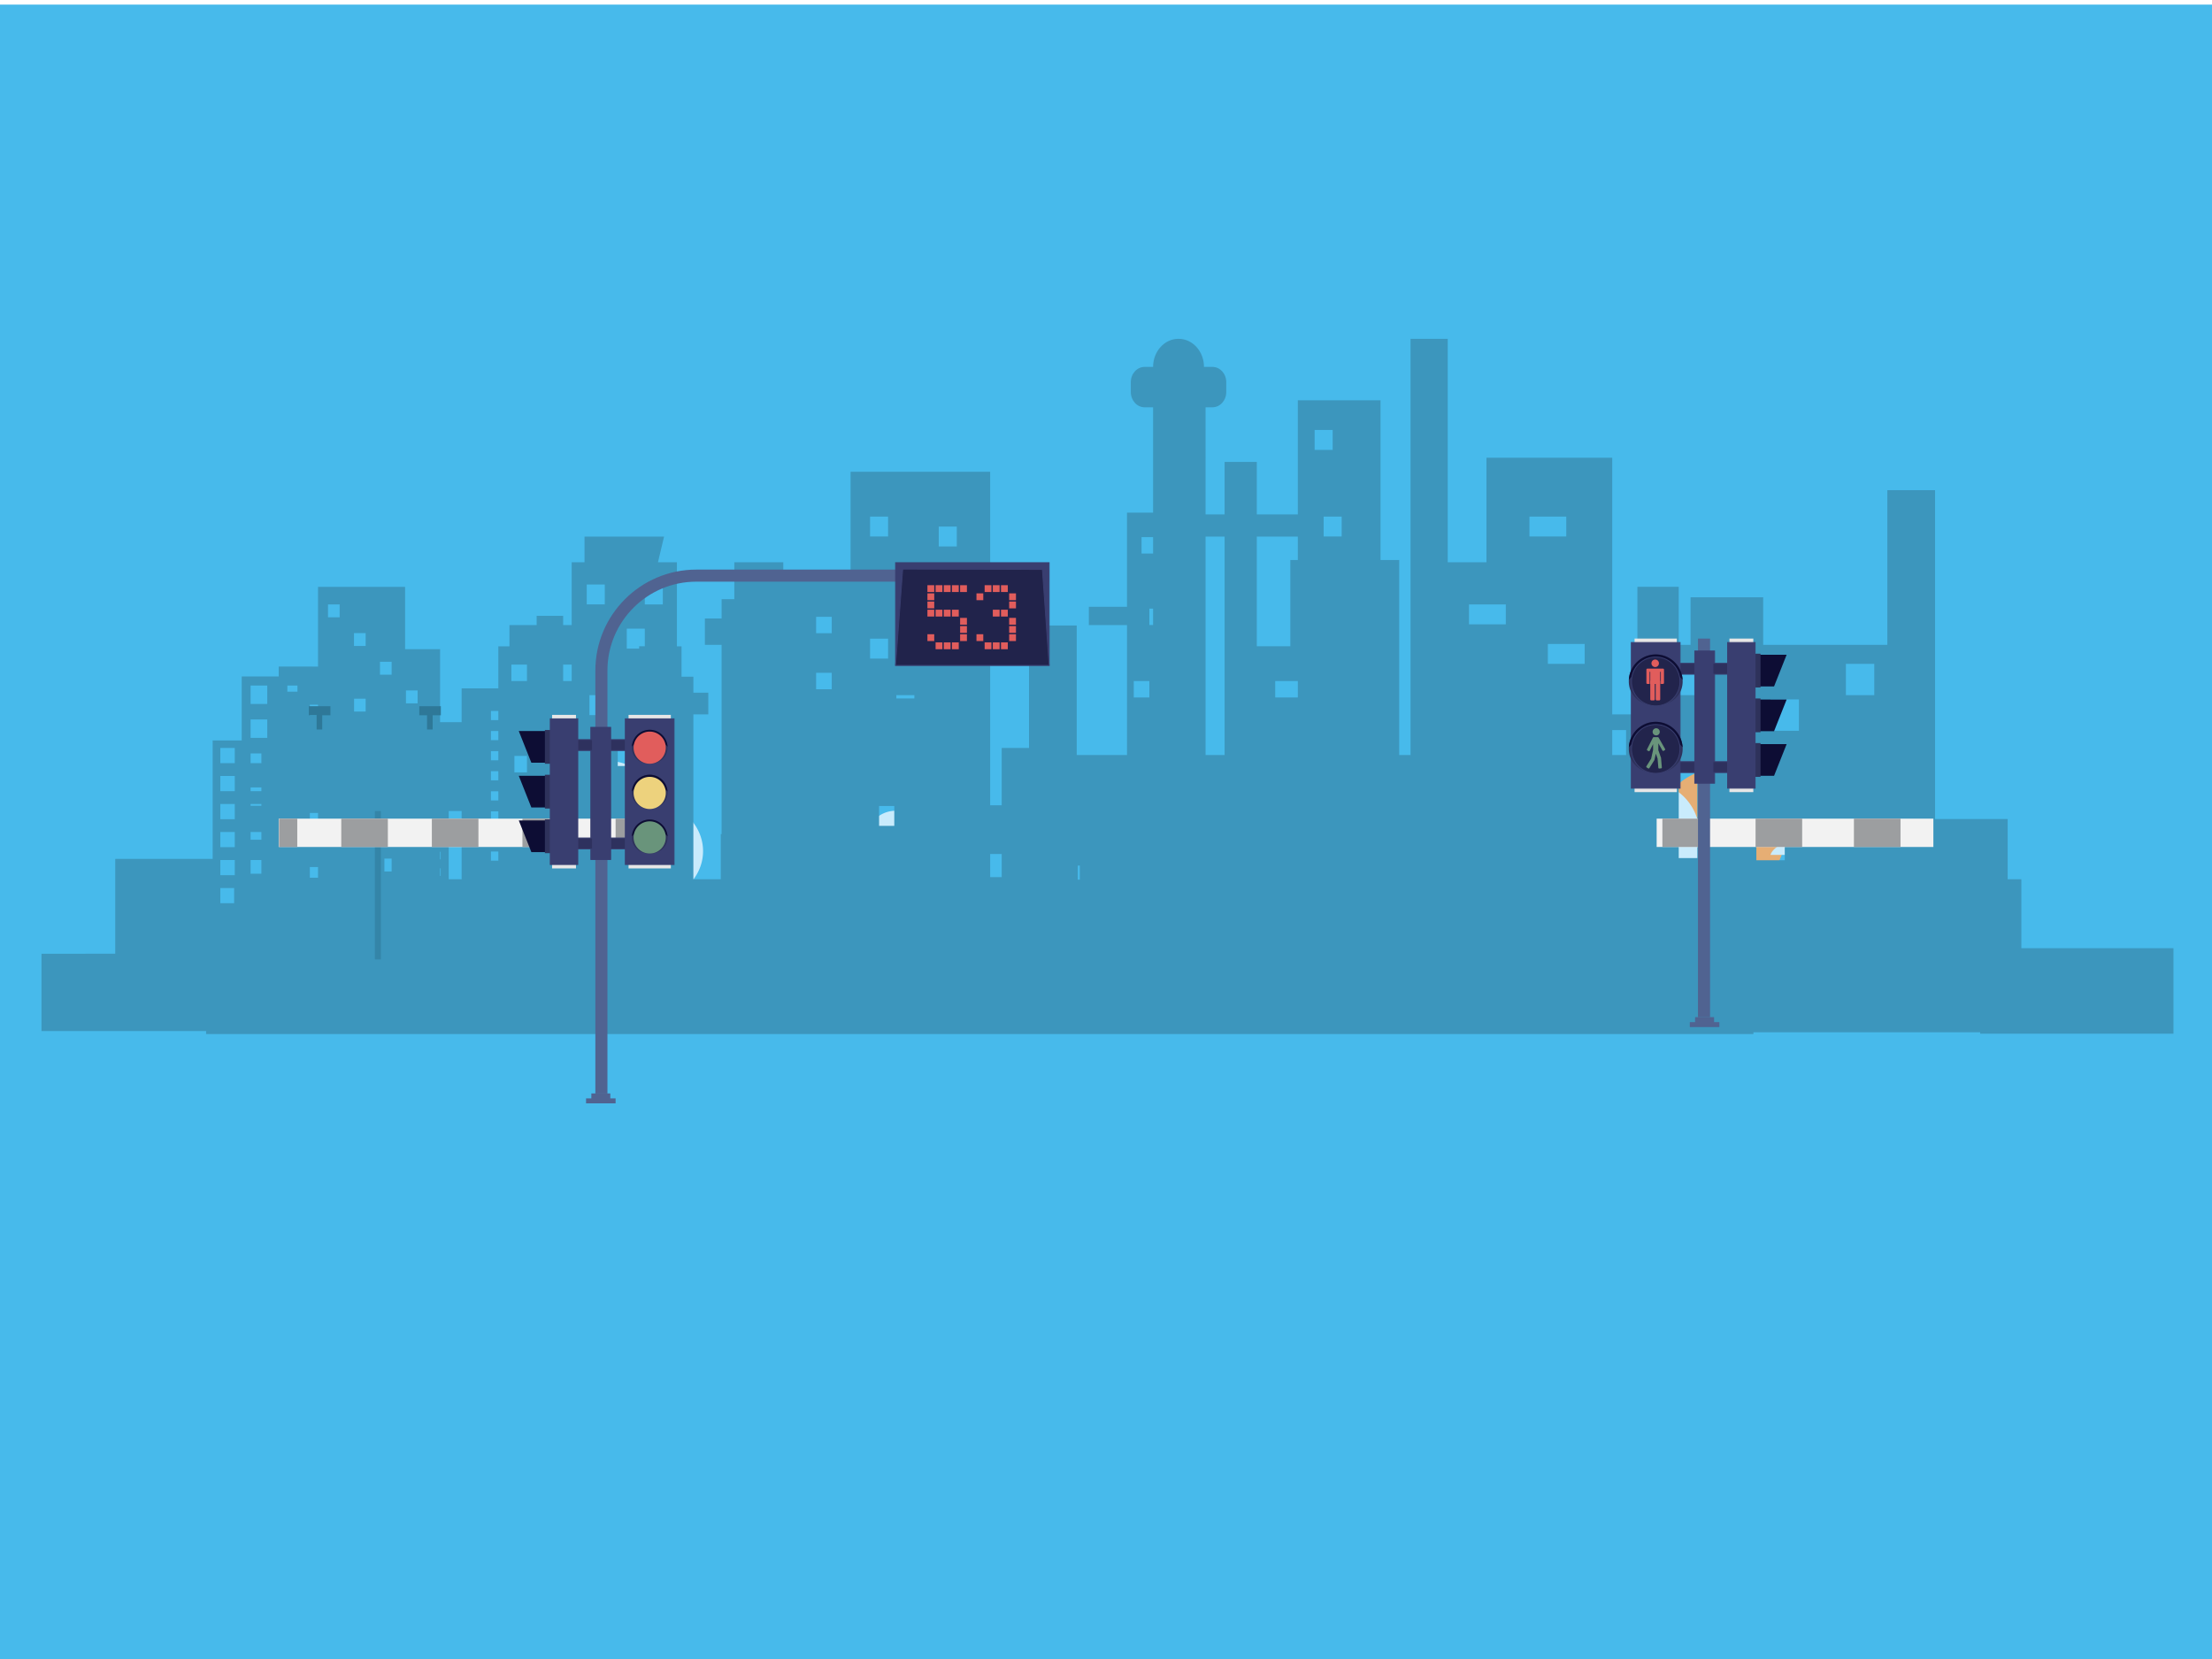<svg width="480" height="360" viewBox="0 0 480 360" xmlns="http://www.w3.org/2000/svg" xmlns:xlink="http://www.w3.org/1999/xlink" style="background:#fff"><defs><path id="a" d="M0 360h480V.562H0z"/></defs><g fill="none" fill-rule="evenodd"><path fill="#47BAEB" d="M0 360.438h480V1H0z"/><g transform="translate(0 .438)"><path d="M387.464 180.28c0 7.754-6.285 14.039-14.038 14.039s-14.038-6.285-14.038-14.038 6.285-14.038 14.038-14.038 14.038 6.285 14.038 14.038" fill="#E6AE74"/><path d="M182.756 185.073h23.107c-.608-2.27-2.62-4.096-5.23-4.799a6.48 6.48 0 0 0-12.734 1.694l.002.078c-2.588.31-4.624 1.507-5.145 3.027m201.43 0h23.106c-.607-2.27-2.62-4.096-5.23-4.799a6.48 6.48 0 0 0-12.733 1.694l.002.078c-2.588.31-4.624 1.507-5.145 3.027m-319.347 0h23.107c-.608-2.27-2.62-4.097-5.23-4.799a6.479 6.479 0 0 0-12.734 1.694l.002.078c-2.588.31-4.624 1.507-5.145 3.027m194.258-8.796a6.48 6.48 0 0 0-12.734 1.694v.077c-3.01.36-5.275 1.922-5.275 3.795 0 1.1.783 2.09 2.039 2.797-.078.263-.12.536-.12.817 0 1.996 2.074 3.614 4.634 3.614 1.635 0 3.07-.66 3.896-1.657 1.378 1.03 3.192 1.657 5.182 1.657 4.306 0 7.799-2.933 7.799-6.552 0-2.922-2.277-5.396-5.421-6.242m-116.149-3.1c-1.321-4.892-5.788-8.493-11.098-8.493-6.35 0-11.497 5.148-11.497 11.497 0 .047.003.093.003.14-5.341.637-9.361 3.41-9.361 6.731 0 1.951 1.39 3.711 3.617 4.962a5.065 5.065 0 0 0-.214 1.451c0 3.541 3.682 6.412 8.224 6.412 2.9 0 5.448-1.172 6.911-2.94 2.445 1.828 5.665 2.94 9.194 2.94 7.642 0 13.837-5.206 13.837-11.626 0-5.184-4.038-9.574-9.616-11.074m195.657 18.271h39.017a9.896 9.896 0 0 0 .398-2.769c0-5.184-4.039-9.573-9.616-11.073-1.32-4.892-5.788-8.493-11.098-8.493-6.35 0-11.497 5.148-11.497 11.498 0 .045.003.091.003.138-5.34.638-9.36 3.41-9.36 6.732 0 1.478.798 2.846 2.153 3.967" fill="#C9EBFC"/><mask id="b" fill="#fff"><use xlink:href="#a"/></mask><path d="M408.57 180.022h6.157v-6.8h-6.158v6.8zm-8.018-29.606h6.16v-6.8h-6.16v6.8zm-16.346 7.72h6.16v-6.8h-6.16v6.8zm-3.078 28.1h6.16v-6.8h-6.16v6.8zm-16.848-35.82h4.367v-6.8h-4.367v6.8zm-.001 35.35h4.037v-19.897h-4.037v19.896zM349.852 163.4h3.005v-5.411h-3.005v5.411zm-13.971-19.784h7.991v-4.32h-7.991v4.32zm-3.994-27.633h7.99v-4.32h-7.99v4.32zm-13.119 19.055h7.991v-4.32h-7.99v4.32zm-31.54-19.057h3.912v-4.32h-3.911v4.32zm-1.957-18.8h3.912v-4.32h-3.912v4.32zm-3.645 23.906H280v18.718h-7.278v-23.803h8.904v5.085zm-4.909 29.824h4.91v-3.562h-4.91v3.562zm-15.11 12.49h4.13V116h-4.13v47.4zm-13.892-43.721h2.503v-3.563h-2.503v3.563zm1.694 15.511h.81v-3.564h-.81v3.564zm-3.387 15.72h3.387v-3.562h-3.387v3.562zm-12.14 39.534h.431v-3.055h-.431v3.055zm-19.016-.551h2.5v-5.008h-2.5v5.008zm-11.159-71.752h3.912v-4.32h-3.912v4.32zm0 14.736h3.912v-4.32h-3.912v4.32zm-9.204 18.246h3.911v-.708h-3.911v.708zm-3.745 27.657h3.301v-4.32h-3.3v4.32zm-1.955-36.311h3.911v-4.32h-3.911v4.32zm0-26.487h3.911v-4.32h-3.911v4.32zm-11.706 20.99h3.388v-3.563h-3.388v3.563zm0 12.156h3.388v-3.564h-3.388v3.564zm-37.176-18.411h3.911v-4.32h-3.911v4.32zm0 9.087h-1.23v.504h-2.683v-4.319h3.913v3.815zm-5.869 25.982h2.25v-4.318h-2.25v4.318zm-6.73-35.07h3.912v-4.32h-3.912v4.32zm.582 24.019h3.33v-4.32h-3.33v4.32zm-5.701-7.389h1.852v-3.562h-1.852v3.562zm-11.239 0h3.388v-3.562h-3.388v3.562zm.66 19.815h2.728v-3.564h-2.728v3.564zm-5.091-11.34h1.604v-1.983h-1.604v1.983zm0 4.359h1.604v-1.983h-1.604v1.983zm0 4.358h1.604v-1.983h-1.604v1.983zm0 4.358h1.604v-1.983h-1.604v1.983zm0 4.358h1.604v-1.983h-1.604v1.983zm0 4.359h1.604v-1.983h-1.604v1.983zm0 4.358h1.604v-1.983h-1.604v1.983zm0 4.358h1.604v-1.983h-1.604v1.983zm-4.982-30.508v-1.983 1.983zm0 4.359v-1.983 1.983zm0 4.358v-1.983 1.983zm0 4.358v-1.983 1.983zm0 4.358v-1.983 1.983zm0 4.359v-1.983 1.983zm0 4.358v-1.983 1.983zm0 4.358v-1.983 1.983zm-6.053-18.272h.127v-1.635h-.127v1.635zm0 3.595h.127v-1.635h-.127v1.635zm0 3.597h.127v-1.637h-.127v1.637zm0 3.595h.127v-1.637h-.127v1.637zm0 3.595h.127v-1.637h-.127v1.637zm0 3.595h.127v-1.637h-.127v1.637zm0 3.595h.127v-1.635h-.127v1.635zm-7.408-37.443h2.531v-2.796H88.09v2.796zm.562 14.236h1.97-1.97zm0 12.422h1.97v-.981h-1.97v.98zm-6.2-32.882h2.531v-2.795h-2.53v2.795zm.96 14.235h1.571v-2.795h-1.571v2.795zm0 14.235h1.571v-2.795h-1.571v2.795zm0 14.237h1.571v-2.795h-1.571v2.795zm-6.597-48.932h2.53v-2.795h-2.53v2.795zm.021 14.235h2.51v-2.794h-2.51v2.794zm-5.66-20.46h2.532v-2.795h-2.531v2.794zm.94 26.411h1.592v-.735h-1.592v.735zm-4.88-5.135h1.777v-2.306h-1.778v2.306zm0 11.743h1.777v-2.305h-1.778v2.305zm0 11.744h1.777v-2.306h-1.778v2.306zm0 11.745h1.777v-2.306h-1.778v2.306zm-4.882-40.368h2.192v-1.334h-2.192v1.334zm0 10.03h2.192v-.59h-2.192v.59zm0 13.458h2.192v-2.306h-2.192v2.306zm-7.975-20.826h3.618v-3.995H54.38v3.995zm0 7.368h3.618v-3.994H54.38v3.994zm.001 5.481h2.341v-2.107h-2.34v2.107zm0 6.08h2.341v-.82h-2.34v.82zm0 3.175h2.341v-.392h-2.34v.392zm0 7.368h2.341v-1.681h-2.34v1.681zm0 7.368h2.341v-2.972h-2.34v2.972zm-6.569-23.99h3.133v-3.296H47.81v3.295zm0 6.078h3.133v-3.295H47.81v3.295zm0 6.08h3.133v-3.296H47.81v3.295zm0 6.077h3.133v-3.296H47.81v3.296zm0 6.078h3.133v-3.295H47.81v3.295zm0 6.08h2.997v-3.296h-2.997v3.295zm390.82 9.759v-14.955h-2.966v-13.077h-15.76v-71.362h-10.356v33.565h-26.937v-10.315h-15.763v10.315h-2.57v-12.596h-8.965v27.69h-5.462V98.886H322.56v22.69h-8.406V73.08h-8.069v90.32h-2.456v-42.314h-4.057V86.42h-17.946v24.771h-8.904V99.8h-6.986v11.39h-4.128V87.943h1.495c1.652 0 2.991-1.48 2.991-3.302v-2.16c0-1.823-1.34-3.302-2.99-3.302h-1.842c0-3.368-2.472-6.098-5.522-6.098-3.05 0-5.522 2.73-5.522 6.098h-1.84c-1.652 0-2.992 1.479-2.992 3.302v2.16c0 1.823 1.34 3.302 2.992 3.302h1.84v22.86h-5.66v20.434h-8.278v3.97h8.279V163.4H233.65v-28.105h-10.354v26.574h-5.931v12.44h-2.5v-72.375h-30.294v21.67h-14.598v-2.028h-10.626v8.003h-2.76v4.192h-3.626v5.717h3.625v41.063h-.179v9.81h-5.946v-35.779h3.241v-4.716h-3.24v-3.458h-2.571v-6.603h-1.003v-18.23h-4.111l1.323-5.573h-17.258v5.574h-2.788v13.631h-1.85V133.2h-5.754v2.008h-5.9v4.598h-2.414v9.133h-7.965v41.424h-2.799V162.38h-1.875v-21.943h-7.594v-13.525h-18.89v17.296H60.48v2.14h-8.025v13.894h-6.31v25.698h-21.14v20.579H9v16.768h35.72v.653h335.773v-.38h49.197v.306h41.948v-18.548H438.63z" fill="#3C96BD" mask="url(#b)"/><path fill="#3485A8" mask="url(#b)" d="M81.341 207.754h1.311v-36.88h-1.311z"/><path fill="#3C96BD" mask="url(#b)" d="M62.059 175.554h38.752v-19.282H62.059z"/><path fill="#2E7898" mask="url(#b)" d="M67.02 154.774h4.68v-1.966h-4.68z"/><path fill="#2E7898" mask="url(#b)" d="M68.705 157.863h1.217v-3.931h-1.217zm22.278-3.089h4.68v-1.966h-4.68z"/><path fill="#2E7898" mask="url(#b)" d="M92.668 157.863h1.217v-3.931h-1.217z"/><path d="M417.754 177.785a3.29 3.29 0 0 0-1.084-2.443 6.553 6.553 0 0 0-6.412-10.966 7.051 7.051 0 1 0-13.844 1.544 6.303 6.303 0 0 0-1.33 11.393 4.274 4.274 0 0 0-.543 2.095c0 .938.3 1.806.81 2.513a5.678 5.678 0 0 0 7.426 7.147v14.489h2.497v-16.391a5.71 5.71 0 0 0 .684-1.198 5.866 5.866 0 1 0 10.256-5.391 3.302 3.302 0 0 0 1.54-2.792" fill="#3C96BD" mask="url(#b)"/><path fill="#F2F2F2" mask="url(#b)" d="M60.47 183.354h85.345v-6.147H60.47z"/><path fill="#9C9EA0" mask="url(#b)" d="M113.366 183.354h10.109v-6.147h-10.109zm-19.656 0h10.109v-6.147H93.71zm-19.656 0h10.109v-6.147H74.054zm-13.504 0h3.958v-6.147H60.55zm73.035 0h10.109v-6.147h-10.109z"/><path fill="#F2F2F2" mask="url(#b)" d="M359.489 183.354h60.049v-6.147h-60.049z"/><path fill="#9C9EA0" mask="url(#b)" d="M360.737 183.354h10.109v-6.147h-10.109zm20.219 0h10.109v-6.147h-10.109zm21.341 0h10.109v-6.147h-10.109z"/><path fill="#506391" mask="url(#b)" d="M128.319 238.241h4.119v-1.404h-4.119z"/><path fill="#506391" mask="url(#b)" d="M127.172 238.99h6.412v-1.077h-6.412zm4.641-2.133h-2.621v-91.791c0-12.077 9.826-21.903 21.903-21.903h76.568v2.62h-76.568c-10.632 0-19.282 8.65-19.282 19.283v91.79z"/><path fill="#393E70" mask="url(#b)" d="M194.339 143.943h33.323v-22.278h-33.323z"/><path stroke="#393E70" stroke-width=".188" mask="url(#b)" d="M194.339 143.943h33.323v-22.278h-33.323z"/><path fill="#21234B" mask="url(#b)" d="M227.662 143.943H194.34l1.544-20.893 30.314.08z"/><path stroke="#393E70" stroke-width=".188" mask="url(#b)" d="M227.662 143.943H194.34l1.544-20.893 30.314.08z"/><path fill="#393E70" mask="url(#b)" d="M128.207 186.077h4.306v-28.693h-4.306z"/><path stroke="#393E70" stroke-width=".188" mask="url(#b)" d="M128.207 186.077h4.306v-28.693h-4.306z"/><path fill="#2E315E" mask="url(#b)" d="M132.513 162.426h7.551v-2.371h-7.551z"/><path stroke="#393E70" stroke-width=".188" mask="url(#b)" d="M132.513 162.426h7.551v-2.371h-7.551z"/><path fill="#2E315E" mask="url(#b)" d="M132.513 183.768h7.551v-2.372h-7.551z"/><path stroke="#393E70" stroke-width=".188" mask="url(#b)" d="M132.513 183.768h7.551v-2.372h-7.551z"/><path fill="#E6E6E6" mask="url(#b)" d="M136.398 188.01h9.173v-33.323h-9.173z"/><path fill="#393E70" mask="url(#b)" d="M135.695 187.16h10.578v-31.622h-10.578z"/><path stroke="#393E70" stroke-width=".188" mask="url(#b)" d="M135.695 187.16h10.578v-31.622h-10.578z"/><path d="M144.862 161.805c0 2.142-1.736 3.49-3.878 3.49-2.142 0-3.877-1.348-3.877-3.49a3.877 3.877 0 1 1 7.755 0" fill="#2E325B" mask="url(#b)"/><path d="M140.984 159.949c1.64 0 3.075.657 3.872 1.64a3.878 3.878 0 0 0-7.744 0c.797-.983 2.233-1.64 3.872-1.64" fill="#0D0D34" mask="url(#b)"/><path d="M144.474 161.805a3.49 3.49 0 1 1-6.98 0 3.49 3.49 0 0 1 6.98 0" fill="#E15D5C" mask="url(#b)"/><path d="M144.862 171.542c0 2.142-1.736 3.49-3.878 3.49-2.142 0-3.877-1.348-3.877-3.49a3.877 3.877 0 1 1 7.755 0" fill="#2E325B" mask="url(#b)"/><path d="M140.984 169.686c1.64 0 3.075.657 3.872 1.641a3.879 3.879 0 0 0-7.744 0c.797-.983 2.233-1.64 3.872-1.64" fill="#0D0D34" mask="url(#b)"/><path d="M144.474 171.542a3.49 3.49 0 1 1-6.978.002 3.49 3.49 0 0 1 6.978-.002" fill="#EDD27D" mask="url(#b)"/><path d="M144.862 181.28c0 2.142-1.736 3.49-3.878 3.49-2.142 0-3.877-1.348-3.877-3.49a3.877 3.877 0 1 1 7.755 0" fill="#2E325B" mask="url(#b)"/><path d="M140.984 179.424c1.64 0 3.075.657 3.872 1.642a3.878 3.878 0 0 0-7.744 0c.797-.985 2.233-1.642 3.872-1.642" fill="#0D0D34" mask="url(#b)"/><path d="M144.474 181.28a3.49 3.49 0 1 1-6.98 0 3.49 3.49 0 0 1 6.98 0" fill="#69947B" mask="url(#b)"/><path fill="#2E315E" mask="url(#b)" d="M121.013 162.426h7.551v-2.371h-7.551z"/><path stroke="#393E70" stroke-width=".188" mask="url(#b)" d="M121.013 162.426h7.551v-2.371h-7.551z"/><path fill="#2E315E" mask="url(#b)" d="M121.013 183.768h7.551v-2.372h-7.551z"/><path stroke="#393E70" stroke-width=".188" mask="url(#b)" d="M121.013 183.768h7.551v-2.372h-7.551z"/><path fill="#0D0D34" mask="url(#b)" d="M118.974 165.067h-3.673l-2.726-6.869h6.4z"/><path fill="#2E325B" mask="url(#b)" d="M118.241 165.295h1.564v-7.324h-1.564z"/><path fill="#0D0D34" mask="url(#b)" d="M118.974 174.783h-3.673l-2.726-6.869h6.4z"/><path fill="#2E325B" mask="url(#b)" d="M118.241 175.011h1.564v-7.324h-1.564z"/><path fill="#0D0D34" mask="url(#b)" d="M118.974 184.465h-3.673l-2.726-6.87h6.4z"/><path fill="#2E325B" mask="url(#b)" d="M118.241 184.692h1.564v-7.324h-1.564z"/><path fill="#E6E6E6" mask="url(#b)" d="M119.805 188.01h5.181v-33.323h-5.181z"/><path fill="#393E70" mask="url(#b)" d="M119.408 187.16h5.973v-31.622h-5.973z"/><path stroke="#393E70" stroke-width=".188" mask="url(#b)" d="M119.408 187.16h5.973v-31.622h-5.973z"/><path d="M208.343 138.669h1.478v-1.478h-1.478v1.478zm0-1.773h1.478v-1.478h-1.478v1.478zm0-1.774h1.478v-1.478h-1.478v1.478zm0-7.094h1.478v-1.478h-1.478v1.478zm-1.773 12.415h1.478v-1.478h-1.478v1.478zm0-7.094h1.478v-1.478h-1.478v1.478zm0-5.321h1.478v-1.478h-1.478v1.478zm-1.774 12.415h1.478v-1.478h-1.478v1.478zm0-7.094h1.478v-1.478h-1.478v1.478zm0-5.321h1.478v-1.478h-1.478v1.478zm-1.773 12.415h1.478v-1.478h-1.478v1.478zm0-7.094h1.478v-1.478h-1.478v1.478zm0-5.321h1.478v-1.478h-1.478v1.478zm-1.774 10.641h1.478v-1.478h-1.478v1.478zm0-5.32h1.478v-1.478h-1.478v1.478zm0-1.773h1.478v-1.478h-1.478v1.478zm0-1.774h1.478v-1.478h-1.478v1.478zm0-1.774h1.478v-1.478h-1.478v1.478zm17.735 10.641h1.478v-1.478h-1.478v1.478zm0-1.773h1.478v-1.478h-1.478v1.478zm0-1.774h1.478v-1.478h-1.478v1.478zm0-3.546h1.478v-1.478h-1.478v1.478zm0-1.774h1.478v-1.478h-1.478v1.478zm-1.773 10.641h1.478v-1.478h-1.478v1.478zm0-7.094h1.478v-1.478h-1.478v1.478zm0-5.321h1.478v-1.478h-1.478v1.478zm-1.774 12.415h1.478v-1.478h-1.478v1.478zm0-7.094h1.478v-1.478h-1.478v1.478zm0-5.321h1.478v-1.478h-1.478v1.478zm-1.774 12.415h1.478v-1.478h-1.478v1.478zm0-12.415h1.478v-1.478h-1.478v1.478zm-1.773 10.641h1.478v-1.478h-1.478v1.478zm0-8.867h1.478v-1.478h-1.478v1.478z" fill="#E15D5C" mask="url(#b)"/><path fill="#506391" mask="url(#b)" d="M367.833 221.683h4.119v-1.404h-4.119z"/><path fill="#506391" mask="url(#b)" d="M366.687 222.432h6.412v-1.076h-6.412zm1.772-2.133h2.621V138.13h-2.621z"/><path fill="#393E70" mask="url(#b)" d="M367.758 169.519h4.306v-28.692h-4.306z"/><path stroke="#393E70" stroke-width=".188" mask="url(#b)" d="M367.758 169.519h4.306v-28.692h-4.306z"/><path fill="#2E315E" mask="url(#b)" d="M360.207 145.869h7.55v-2.372h-7.55z"/><path stroke="#393E70" stroke-width=".188" mask="url(#b)" d="M360.207 145.869h7.55v-2.372h-7.55z"/><path fill="#2E315E" mask="url(#b)" d="M360.207 167.21h7.55v-2.372h-7.55z"/><path stroke="#393E70" stroke-width=".188" mask="url(#b)" d="M360.207 167.21h7.55v-2.372h-7.55z"/><path fill="#E6E6E6" mask="url(#b)" d="M354.7 171.452h9.173V138.13H354.7z"/><path fill="#393E70" mask="url(#b)" d="M353.998 170.602h10.578v-31.621h-10.578z"/><path stroke="#393E70" stroke-width=".188" mask="url(#b)" d="M353.998 170.602h10.578v-31.621h-10.578z"/><path d="M353.446 147.4c0 3.227 2.616 5.26 5.843 5.26s5.843-2.033 5.843-5.26a5.843 5.843 0 1 0-11.686 0" fill="#2E325B" mask="url(#b)"/><path d="M359.288 144.603c-2.47 0-4.633.99-5.833 2.473a5.843 5.843 0 0 1 11.666 0c-1.2-1.483-3.363-2.473-5.833-2.473" fill="#0D0D34" mask="url(#b)"/><path d="M354.03 147.4a5.259 5.259 0 1 0 10.517 0 5.259 5.259 0 0 0-10.518 0" fill="#22244C" mask="url(#b)"/><path d="M354.03 147.4a5.259 5.259 0 1 0 10.517 0 5.259 5.259 0 0 0-10.518 0z" stroke="#393E70" stroke-width=".188" mask="url(#b)"/><path d="M353.446 162.04c0 3.228 2.616 5.26 5.843 5.26s5.843-2.032 5.843-5.26a5.843 5.843 0 1 0-11.686 0" fill="#2E325B" mask="url(#b)"/><path d="M359.288 159.244c-2.47 0-4.633.99-5.833 2.473a5.842 5.842 0 0 1 11.666 0c-1.2-1.483-3.363-2.473-5.833-2.473" fill="#0D0D34" mask="url(#b)"/><path d="M354.03 162.04a5.259 5.259 0 1 0 10.517 0 5.259 5.259 0 0 0-10.518 0" fill="#22244C" mask="url(#b)"/><path d="M354.03 162.04a5.259 5.259 0 1 0 10.517 0 5.259 5.259 0 0 0-10.518 0z" stroke="#393E70" stroke-width=".188" mask="url(#b)"/><path d="M359.363 159.143a.774.774 0 1 0 0-1.547.774.774 0 0 0 0 1.547m1.934 2.904l-1.349-2.38c-.058-.105-.154-.16-.228-.139-.014-.003-.027-.009-.042-.009h-.78c-.01 0-.019.005-.028.006-.073-.01-.16.047-.213.15l-1.234 2.443c-.06.118-.046.245.031.284l.315.16c.077.04.188-.026.248-.144l.702-1.39v1.258l-.424 1.911-1.033 1.647a.178.178 0 0 0 .057.246l.341.214a.179.179 0 0 0 .246-.057l1.08-1.724a.188.188 0 0 0 .025-.078c.004-.01.01-.018.012-.028l.293-1.315.376 1.065.168 2.001a.177.177 0 0 0 .193.162l.4-.033a.18.18 0 0 0 .164-.193l-.169-2a.181.181 0 0 0-.006-.093l-.585-1.654v-1.503l.861 1.521c.065.115.18.174.254.132l.307-.174c.075-.042.083-.17.018-.286" fill="#69947B" mask="url(#b)"/><path d="M359.986 143.498a.812.812 0 1 1-1.624 0 .812.812 0 0 1 1.624 0m-2.501 4.477h.477v-2.63h.143v2.63h2.15v-2.63h.142v2.63h.467a.222.222 0 0 0 .222-.22v-2.882c0-.122-.1-.22-.222-.22h-3.38a.221.221 0 0 0-.221.22v2.881c0 .122.099.221.222.221" fill="#E15D5C" mask="url(#b)"/><path d="M359.08 151.314c0 .127-.084.23-.187.23h-.601c-.104 0-.188-.103-.188-.23v-3.878c0-.127.084-.229.188-.229h.6c.104 0 .188.102.188.23v3.877zm1.184 0c0 .127-.084.23-.187.23h-.602c-.103 0-.187-.103-.187-.23v-3.878c0-.127.084-.229.187-.229h.602c.103 0 .187.102.187.23v3.877z" fill="#E15D5C" mask="url(#b)"/><path fill="#2E315E" mask="url(#b)" d="M371.707 145.869h7.551v-2.372h-7.551z"/><path stroke="#393E70" stroke-width=".188" mask="url(#b)" d="M371.707 145.869h7.551v-2.372h-7.551z"/><path fill="#2E315E" mask="url(#b)" d="M371.707 167.21h7.551v-2.372h-7.551z"/><path stroke="#393E70" stroke-width=".188" mask="url(#b)" d="M371.707 167.21h7.551v-2.372h-7.551z"/><path fill="#0D0D34" mask="url(#b)" d="M381.297 148.51h3.673l2.726-6.87h-6.4z"/><path fill="#2E325B" mask="url(#b)" d="M380.466 148.738h1.563v-7.324h-1.563z"/><path fill="#0D0D34" mask="url(#b)" d="M381.297 158.225h3.673l2.726-6.868h-6.4z"/><path fill="#2E325B" mask="url(#b)" d="M380.466 158.453h1.563v-7.324h-1.563z"/><path fill="#0D0D34" mask="url(#b)" d="M381.297 167.907h3.673l2.726-6.87h-6.4z"/><path fill="#2E325B" mask="url(#b)" d="M380.466 168.134h1.563v-7.324h-1.563z"/><path fill="#E6E6E6" mask="url(#b)" d="M375.285 171.452h5.181V138.13h-5.181z"/><path fill="#393E70" mask="url(#b)" d="M374.889 170.602h5.973v-31.621h-5.973z"/><path stroke="#393E70" stroke-width=".188" mask="url(#b)" d="M374.889 170.602h5.973v-31.621h-5.973z"/></g></g></svg>